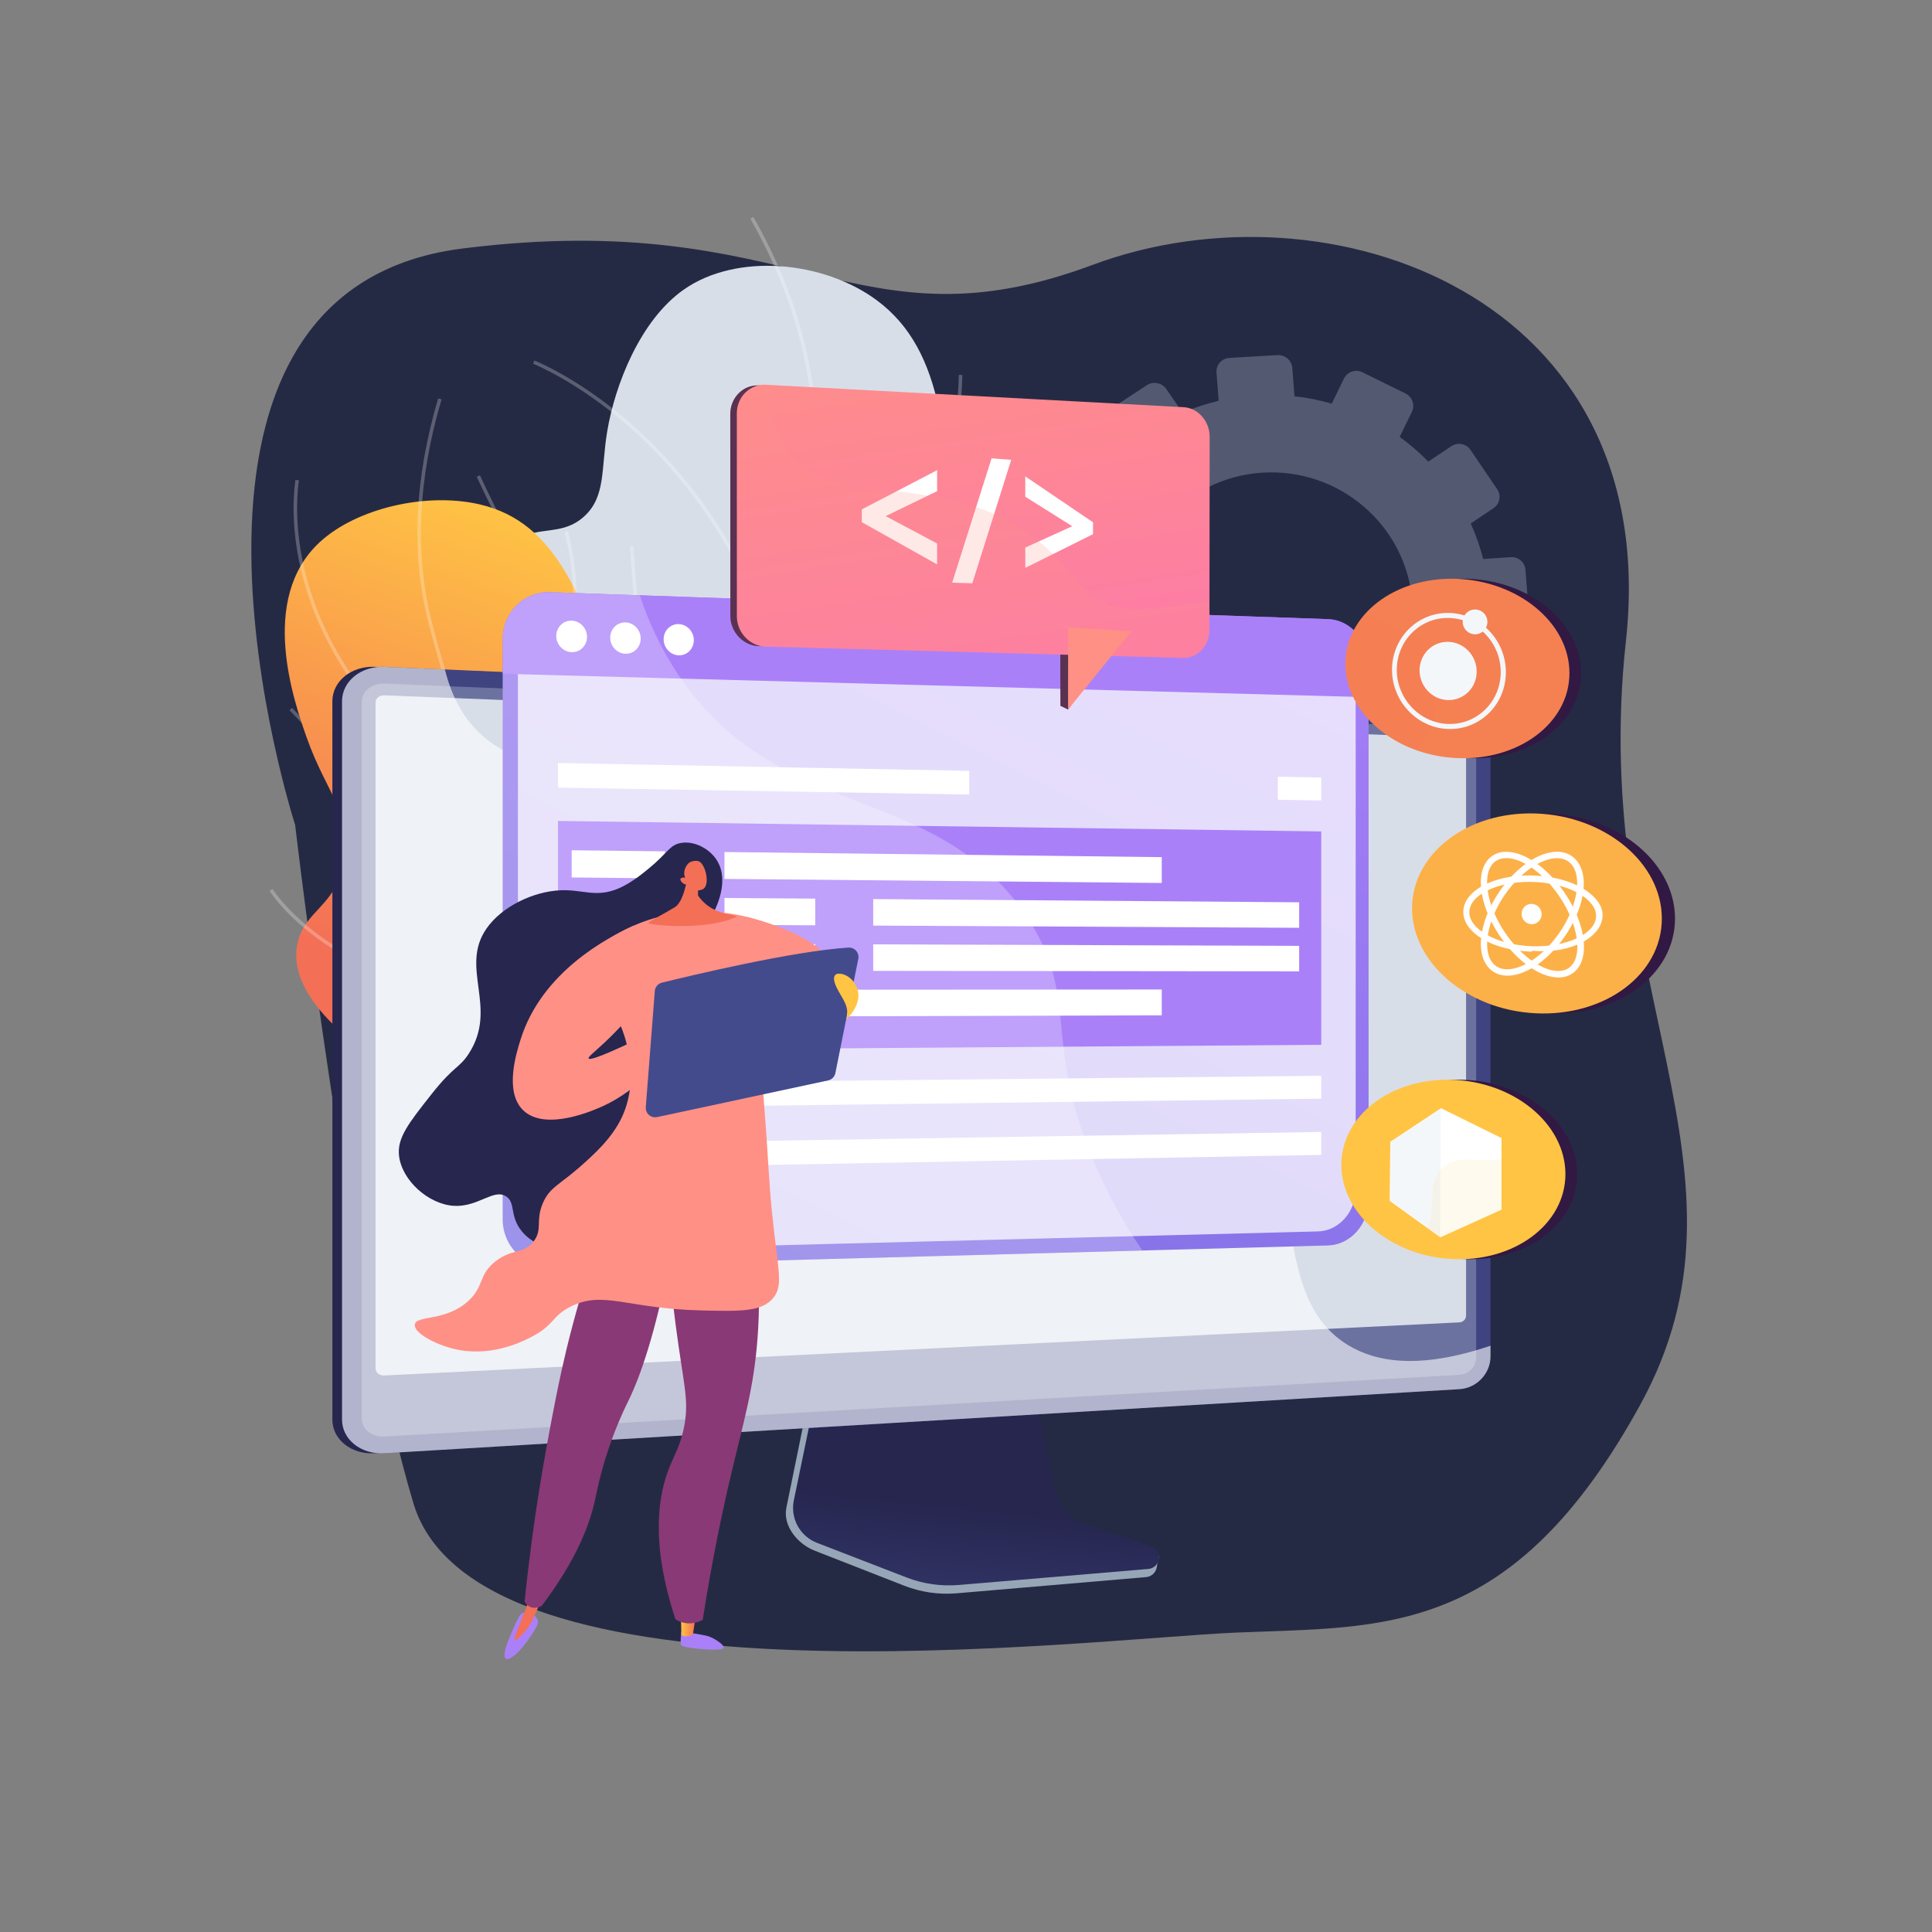 <svg width="400" height="400" viewBox="0 0 400 400" fill="none" xmlns="http://www.w3.org/2000/svg">
<rect x="0" y="0" width="400" height="400" fill="#808080" stroke="none"/>
<path d="M336.628 132.731C344.464 61.356 275.271 36.565 226.218 54.839C176.768 73.26 165.302 42.722 95.769 51.448C25.364 60.282 61.108 170.801 61.108 170.801C61.108 170.801 72.311 266.908 85.582 311.206C98.783 355.267 225.142 339.326 255.881 338.012C286.444 336.704 313 339.227 339.59 290.85C366.133 242.565 328.818 203.864 336.628 132.731Z" fill="#252A44"/>
<g style="mix-blend-mode:multiply" opacity="0.3">
<path d="M312.797 115.35L307.082 115.735C306.437 113.212 305.571 110.752 304.495 108.381L309.231 105.202C309.539 104.995 309.802 104.728 310.005 104.418C310.209 104.108 310.35 103.761 310.419 103.397C310.488 103.032 310.484 102.658 310.407 102.295C310.331 101.932 310.183 101.588 309.973 101.282L304.457 93.154C304.035 92.529 303.384 92.096 302.645 91.948C301.906 91.801 301.138 91.95 300.509 92.365L295.709 95.568C293.884 93.699 291.904 91.99 289.789 90.458L292.319 85.261C292.644 84.58 292.686 83.798 292.436 83.085C292.186 82.373 291.664 81.789 290.984 81.46L282.09 77.084C281.756 76.915 281.392 76.815 281.019 76.787C280.645 76.76 280.27 76.807 279.915 76.925C279.56 77.043 279.231 77.23 278.949 77.476C278.666 77.721 278.434 78.02 278.267 78.355L275.719 83.569C273.197 82.839 270.617 82.328 268.007 82.042L267.563 76.195C267.501 75.433 267.143 74.726 266.565 74.226C265.988 73.725 265.237 73.471 264.474 73.517L254.533 74.103C254.158 74.122 253.79 74.216 253.452 74.378C253.114 74.541 252.811 74.77 252.563 75.051C252.314 75.332 252.124 75.66 252.004 76.016C251.884 76.372 251.837 76.748 251.864 77.122L252.309 82.987C249.751 83.587 247.249 84.41 244.833 85.446L241.48 80.558C241.044 79.923 240.378 79.484 239.623 79.332C238.869 79.181 238.085 79.331 237.438 79.749L229.118 85.213C228.802 85.42 228.53 85.688 228.32 86.001C228.109 86.315 227.964 86.668 227.892 87.038C227.82 87.409 227.824 87.791 227.902 88.16C227.981 88.53 228.133 88.88 228.349 89.189L231.713 94.079C229.805 95.883 228.058 97.852 226.493 99.961L221.112 97.359C219.654 96.654 217.902 97.237 217.199 98.661L212.795 107.572C212.628 107.914 212.532 108.286 212.511 108.666C212.49 109.046 212.545 109.427 212.672 109.785C212.8 110.144 212.997 110.474 213.253 110.755C213.509 111.037 213.819 111.265 214.164 111.425L219.507 113.989C218.773 116.523 218.268 119.117 217.998 121.741L212.081 122.14C211.7 122.161 211.327 122.258 210.984 122.424C210.641 122.591 210.334 122.824 210.082 123.11C209.829 123.395 209.636 123.728 209.513 124.09C209.39 124.451 209.34 124.832 209.366 125.213L210.121 135.143C210.241 136.731 211.653 137.926 213.272 137.811L219.141 137.398C219.792 139.975 220.673 142.489 221.774 144.908L216.947 148.131C216.629 148.339 216.357 148.609 216.145 148.925C215.934 149.24 215.787 149.595 215.715 149.968C215.643 150.341 215.646 150.724 215.725 151.096C215.803 151.468 215.956 151.82 216.172 152.132L221.876 160.346C222.321 160.978 222.996 161.411 223.757 161.552C224.517 161.694 225.303 161.531 225.945 161.101L230.735 157.886C232.617 159.79 234.662 161.526 236.846 163.073L234.343 168.194C234.177 168.534 234.08 168.904 234.059 169.282C234.038 169.66 234.092 170.038 234.219 170.395C234.346 170.752 234.543 171.079 234.798 171.359C235.053 171.639 235.361 171.865 235.705 172.024L244.761 176.29C245.456 176.619 246.253 176.661 246.979 176.408C247.705 176.154 248.303 175.626 248.643 174.936L251.114 169.869C253.699 170.579 256.342 171.061 259.012 171.308L259.437 176.914C259.467 177.29 259.572 177.657 259.744 177.992C259.916 178.328 260.153 178.626 260.441 178.87C260.729 179.113 261.062 179.298 261.421 179.412C261.78 179.527 262.159 179.57 262.535 179.537L272.461 178.755C273.219 178.698 273.924 178.343 274.421 177.768C274.918 177.193 275.166 176.444 275.113 175.686L274.688 170.096C277.267 169.445 279.785 168.569 282.21 167.476L285.38 172.076C285.811 172.698 286.471 173.125 287.216 173.263C287.961 173.401 288.73 173.238 289.355 172.81L297.496 167.259C297.805 167.05 298.069 166.781 298.274 166.469C298.478 166.158 298.619 165.808 298.689 165.442C298.758 165.075 298.754 164.699 298.678 164.334C298.601 163.968 298.453 163.622 298.243 163.314L295.064 158.678C296.945 156.845 298.662 154.85 300.194 152.716L305.274 155.154C305.952 155.48 306.732 155.524 307.442 155.275C308.152 155.027 308.734 154.508 309.062 153.831L313.301 145.031C313.625 144.354 313.667 143.577 313.418 142.87C313.17 142.162 312.651 141.583 311.975 141.257L306.886 138.798C307.584 136.287 308.057 133.72 308.301 131.126L313.963 130.727C314.333 130.701 314.694 130.603 315.026 130.437C315.358 130.271 315.653 130.041 315.896 129.76C316.138 129.48 316.323 129.154 316.438 128.802C316.554 128.449 316.599 128.078 316.57 127.708L315.832 117.975C315.773 117.226 315.421 116.531 314.853 116.04C314.285 115.548 313.546 115.301 312.797 115.35ZM261.336 97.861C277.336 96.845 291.206 108.824 292.404 124.612C293.602 140.401 281.684 154.154 265.698 155.34C249.615 156.537 235.523 144.574 234.312 128.612C233.1 112.651 245.239 98.884 261.336 97.861Z" fill="#BFC8D6"/>
</g>
<path d="M222.088 246.846C212.816 238.147 200.584 224.017 195.048 204.043C187.788 177.844 198.426 164.601 197.227 120.241C196.473 92.193 195.657 72.625 181.516 62.16C170.435 53.959 152.495 52.328 141.608 59.93C132.551 66.251 127.318 79.695 125.72 89.291C124.418 97.112 125.464 102.79 120.956 106.91C116.348 111.115 111.374 108.736 107.066 111.855C98.332 118.179 103.388 139.132 104.205 142.513C113.301 180.175 148.003 205.575 163.274 216.476C175.899 225.478 195.431 237.486 222.088 246.846Z" fill="#D8DEE8"/>
<g style="mix-blend-mode:soft-light" opacity="0.5">
<g style="mix-blend-mode:soft-light" opacity="0.5">
<path d="M232.688 253.784C216.526 247.639 202.614 240.316 191.34 232.005C174.652 219.708 164.258 205.58 160.448 190.014C157.467 177.84 158.573 164.648 159.973 147.945C161.133 134.1 163.207 124.4 165.028 115.843C167.394 104.752 169.263 95.991 167.966 83.325C166.649 70.456 162.403 57.659 155.352 45.288L155.983 44.928C163.088 57.388 167.364 70.28 168.693 83.251C170.002 96.031 168.122 104.841 165.743 115.994C163.921 124.531 161.862 134.207 160.7 148.007C159.252 165.293 158.205 177.783 161.157 189.839C164.931 205.235 175.229 219.224 191.777 231.418C202.998 239.687 216.851 246.982 232.953 253.101L232.688 253.784Z" fill="white"/>
</g>
<g style="mix-blend-mode:soft-light" opacity="0.5">
<path d="M161.207 138.243L161.089 137.849C153.627 112.799 140.227 97.127 130.3 88.39C119.553 78.934 110.471 75.354 110.381 75.319L110.644 74.641C110.736 74.677 119.938 78.307 130.78 87.845C140.726 96.598 154.131 112.258 161.666 137.239C163.467 136.376 171.496 132.279 179.529 124.001C187.896 115.383 197.982 100.34 198.52 77.616L199.247 77.633C198.708 100.607 188.495 115.816 180.028 124.534C170.854 133.975 161.675 138.042 161.583 138.082L161.207 138.243Z" fill="white"/>
</g>
<g style="mix-blend-mode:soft-light" opacity="0.5">
<path d="M159.109 175.615L158.856 175.541C146.672 171.964 132.845 157.942 117.755 133.86C106.542 115.962 98.785 98.882 98.709 98.712L99.371 98.413C99.448 98.582 107.182 115.621 118.375 133.481C128.617 149.835 143.934 170.224 158.806 174.768C160.044 172.99 168.692 160.758 179.615 150.041C191.425 138.454 218.913 134.453 219.19 134.408L219.291 135.128C219.017 135.167 191.762 139.135 180.124 150.555C168.429 162.038 159.353 175.265 159.258 175.396L159.109 175.615Z" fill="white"/>
</g>
<g style="mix-blend-mode:soft-light" opacity="0.5">
<path d="M186.82 228.607L186.101 228.522C185.965 228.506 172.264 226.827 154.371 220.589C137.853 214.829 114.271 203.892 95.733 184.496L59.945 147.05L60.47 146.548L96.266 183.995C114.702 203.285 138.175 214.169 154.618 219.898C170.118 225.301 182.441 227.267 185.476 227.698C181.642 220.758 180.257 213.514 181.358 206.155C182.264 200.098 184.849 193.958 189.039 187.903C196.154 177.619 205.587 171.049 205.681 170.983L206.094 171.582C206 171.646 196.666 178.152 189.625 188.333C185.503 194.293 182.963 200.329 182.078 206.273C180.971 213.687 182.449 220.989 186.469 227.974L186.82 228.607Z" fill="white"/>
</g>
</g>
<path d="M172.292 246.233C152.219 246.404 126.624 243.758 102.095 232.717C95.835 229.899 57.164 212.491 61.697 194.884C63.293 188.681 68.902 187.693 71.185 179.438C73.88 169.657 67.735 164.785 63.463 152.608C60.912 145.342 53.445 124.08 66.17 112.276C73.775 105.223 88.247 101.867 99.27 104.419C115.443 108.164 121.025 123.888 130.015 150.654C137.984 174.383 135.958 180.215 141.996 197.197C146.474 209.811 154.899 227.161 172.292 246.233Z" fill="url(#paint0_linear)"/>
<g style="mix-blend-mode:soft-light" opacity="0.5">
<g style="mix-blend-mode:soft-light" opacity="0.5">
<path d="M222.512 256.991C213.029 257.005 203.578 255.9 194.354 253.7C167.257 247.214 143.741 231.042 124.461 205.631C104.419 179.216 93.973 149.428 88.739 129.09C85.093 114.921 85.759 99.237 90.721 82.48L91.418 82.686C86.495 99.321 85.829 114.874 89.442 128.914C94.661 149.184 105.076 178.879 125.04 205.197C144.216 230.47 167.593 246.553 194.524 253C214.74 257.838 236.131 257.304 258.104 251.411L258.293 252.113C246.159 255.362 234.197 256.99 222.512 256.991Z" fill="white"/>
</g>
<g style="mix-blend-mode:soft-light" opacity="0.5">
<path d="M103.168 169.216L102.893 169.039C59.575 141.132 59.959 108.949 61.108 99.749C61.131 99.568 61.147 99.449 61.148 99.398H61.874C61.868 99.548 61.853 99.696 61.829 99.844C60.695 108.916 60.33 140.619 103.009 168.253C104.047 166.902 108.909 160.339 112.915 150.852C117.05 141.06 121.094 126.054 116.88 110.192L117.582 110.004C121.852 126.077 117.759 141.254 113.576 151.155C109.048 161.873 103.429 168.897 103.373 168.967L103.168 169.216Z" fill="white"/>
</g>
<g style="mix-blend-mode:soft-light" opacity="0.5">
<path d="M107.995 206.6C90.745 206.6 78.691 202.1 71.071 197.759C65.487 194.574 61.639 191.131 59.395 188.803C56.955 186.273 55.852 184.518 55.807 184.444L56.423 184.059C56.467 184.129 60.922 191.144 71.474 197.152C89.048 207.154 109.79 206.76 124.17 204.644C125.188 202.38 135.428 178.621 132.983 146.838L130.386 113.08L131.109 113.024L133.707 146.783C136.282 180.249 124.867 204.885 124.747 205.13L124.664 205.306L124.472 205.334C119.018 206.161 113.511 206.584 107.995 206.6Z" fill="white"/>
</g>
</g>
<path d="M224.836 317.421C223.077 316.832 221.505 315.788 220.279 314.396C219.053 313.004 218.217 311.313 217.855 309.493L212.666 283.81L168.275 285.391L162.812 312.148C162.046 315.894 165.109 319.654 168.634 321.034L187.206 328.301C190.657 329.652 194.372 330.19 198.063 329.875L237.309 326.518C237.868 326.467 238.393 326.225 238.794 325.832C239.195 325.439 239.448 324.919 239.51 324.361C239.644 323.204 240.447 321.905 239.354 321.542L224.836 317.421Z" fill="#97A6B7"/>
<path d="M225.276 315.86C223.527 315.286 221.96 314.26 220.735 312.885C219.51 311.51 218.67 309.835 218.302 308.031L213.118 282.671L169.811 284.229L164.353 310.649C163.983 312.441 164.26 314.306 165.136 315.912C166.011 317.519 167.429 318.762 169.135 319.422L187.688 326.597C191.139 327.932 194.849 328.464 198.536 328.152L237.745 324.837C238.301 324.789 238.824 324.552 239.224 324.163C239.625 323.775 239.879 323.261 239.944 322.707C240.008 322.152 239.88 321.593 239.579 321.123C239.279 320.653 238.825 320.301 238.295 320.127L225.276 315.86Z" fill="url(#paint1_linear)"/>
<path d="M77.568 300.881C72.754 301.168 68.816 298.045 68.816 293.918V145.17C68.816 141.043 72.754 137.856 77.568 138.064L300.19 147.709C303.724 147.862 306.586 150.842 306.586 154.351V280.863C306.586 284.372 303.724 287.398 300.19 287.61L77.568 300.881Z" fill="url(#paint2_linear)"/>
<path d="M79.569 300.881C74.755 301.168 70.816 298.045 70.816 293.918V145.17C70.816 141.043 74.755 137.856 79.569 138.064L302.192 147.709C305.726 147.862 308.588 150.842 308.588 154.351V280.863C308.588 284.372 305.726 287.398 302.192 287.61L79.569 300.881Z" fill="url(#paint3_linear)"/>
<g style="mix-blend-mode:multiply" opacity="0.3">
<path d="M302.192 150.687L79.569 141.529C76.995 141.421 74.902 143.124 74.902 145.327V293.693C74.902 295.897 76.995 297.562 79.569 297.415L302.192 284.636C304.086 284.528 305.618 282.911 305.618 281.03V154.237C305.608 153.32 305.248 152.441 304.611 151.781C303.974 151.121 303.108 150.729 302.192 150.687Z" fill="#D8DEE8"/>
</g>
<path d="M79.568 284.78C78.566 284.829 77.75 284.171 77.75 283.314V145.437C77.75 144.575 78.566 143.915 79.568 143.955L302.191 152.776C302.549 152.792 302.888 152.945 303.137 153.203C303.386 153.461 303.527 153.804 303.53 154.163V272.375C303.526 272.735 303.385 273.08 303.137 273.34C302.888 273.6 302.55 273.756 302.191 273.777L79.568 284.78Z" fill="#D8DEE8"/>
<g style="mix-blend-mode:soft-light" opacity="0.6">
<path d="M278.952 278.402C260.223 266.816 273.305 233.874 252.272 217.326C231.066 200.639 201.227 221.1 186.373 203.824C175.313 190.957 188.254 175.422 177.694 163.322C161.133 144.346 118.737 170.444 99.259 151.749C96.494 149.094 93.703 145.064 92.114 138.607L79.571 138.068C74.757 137.86 70.818 141.047 70.818 145.174V293.918C70.818 298.045 74.757 301.168 79.571 300.881L302.193 287.61C305.727 287.394 308.589 284.375 308.589 280.863V278.614C293.807 283.629 284.77 282.001 278.952 278.402Z" fill="white"/>
</g>
<path d="M274.953 128.187L113.903 122.608C108.49 122.42 104.084 126.76 104.084 132.301V252.451C104.084 257.991 108.49 262.364 113.903 262.218L274.953 257.862C279.601 257.737 283.353 253.498 283.353 248.394V137.72C283.353 132.615 279.601 128.347 274.953 128.187Z" fill="url(#paint4_linear)"/>
<g style="mix-blend-mode:soft-light" opacity="0.74">
<path d="M107.229 249.919V134.86C107.229 129.733 111.301 125.711 116.306 125.877L272.876 131.08C277.189 131.224 280.679 135.177 280.679 139.915V246.178C280.679 250.913 277.193 254.842 272.876 254.953L116.306 258.966C111.302 259.094 107.229 255.043 107.229 249.919Z" fill="white"/>
</g>
<path d="M274.953 128.187L113.904 122.608C108.492 122.42 104.084 126.76 104.084 132.301V139.499L283.355 144.35V137.721C283.355 132.615 279.602 128.347 274.953 128.187Z" fill="url(#paint5_linear)"/>
<path d="M121.541 131.86C121.541 133.659 120.117 135.077 118.358 135.025C116.6 134.974 115.166 133.47 115.166 131.665C115.166 129.86 116.597 128.442 118.358 128.499C120.12 128.556 121.541 130.065 121.541 131.86Z" fill="white"/>
<path d="M132.648 132.205C132.648 133.996 131.237 135.406 129.496 135.355C127.755 135.305 126.336 133.807 126.336 132.013C126.336 130.219 127.752 128.808 129.496 128.863C131.241 128.918 132.648 130.414 132.648 132.205Z" fill="white"/>
<path d="M143.647 132.541C143.647 134.324 142.251 135.727 140.527 135.678C138.803 135.628 137.4 134.137 137.4 132.35C137.4 130.564 138.802 129.159 140.527 129.215C142.252 129.271 143.647 130.76 143.647 132.541Z" fill="white"/>
<path d="M273.548 216.315L115.529 217.464V169.97L273.548 172.139V216.315Z" fill="url(#paint6_linear)"/>
<path d="M273.548 227.47L115.529 229.458V224.357L273.548 222.726V227.47Z" fill="white"/>
<path d="M273.548 239.106L115.529 241.969V236.868L273.548 234.362V239.106Z" fill="white"/>
<path d="M200.676 159.597L115.529 157.976V163.077L200.676 164.505V159.597Z" fill="white"/>
<path d="M264.566 160.813V165.576L273.548 165.727V160.983L264.566 160.813Z" fill="white"/>
<g style="mix-blend-mode:soft-light" opacity="0.5">
<g style="mix-blend-mode:soft-light" opacity="0.5">
<path d="M212.432 189.568C193.627 161.681 161.053 170.533 140.433 139.694C136.713 134.131 134.189 128.47 132.455 123.251L113.901 122.604C108.488 122.416 104.082 126.756 104.082 132.297V252.451C104.082 257.992 108.488 262.365 113.901 262.218L236.51 258.903C232.631 253.227 229.317 247.185 226.618 240.863C215.654 215.19 223.775 206.386 212.432 189.568Z" fill="white"/>
</g>
</g>
<g style="mix-blend-mode:soft-light">
<g style="mix-blend-mode:soft-light">
<path d="M137.67 181.853L118.355 181.674V176.033L137.67 176.26V181.853Z" fill="white"/>
</g>
<g style="mix-blend-mode:soft-light">
<path d="M240.529 182.81L149.992 181.969V176.403L240.529 177.463V182.81Z" fill="white"/>
</g>
<g style="mix-blend-mode:soft-light">
<path d="M168.792 191.572L149.992 191.474V185.909L168.792 186.052V191.572Z" fill="white"/>
</g>
<g style="mix-blend-mode:soft-light">
<path d="M268.975 192.092L180.785 191.633V186.143L268.975 186.813V192.092Z" fill="white"/>
</g>
<g style="mix-blend-mode:soft-light">
<path d="M168.792 200.999L149.992 200.979V195.415L168.792 195.48V200.999Z" fill="white"/>
</g>
<g style="mix-blend-mode:soft-light">
<path d="M268.975 201.108L180.785 201.012V195.522L268.975 195.83V201.108Z" fill="white"/>
</g>
<g style="mix-blend-mode:soft-light">
<path d="M137.67 210.522L118.355 210.58V204.94L137.67 204.927V210.522Z" fill="white"/>
</g>
<g style="mix-blend-mode:soft-light">
<path d="M240.529 210.211L149.992 210.485V204.92L240.529 204.865V210.211Z" fill="white"/>
</g>
</g>
<path d="M248.695 90.566L248.654 124.852L248.647 130.357C248.647 133.585 246.448 132.799 243.464 132.741L232.482 132.872L231.049 132.891L221.144 133.009L219.514 133.031L157.555 133.773H157.15C153.882 133.697 151.207 130.861 151.207 127.477L151.199 85.704C151.199 82.377 153.776 79.723 156.96 79.793H157.146L159.508 79.923L243.281 84.437C246.265 84.577 248.698 87.332 248.695 90.566Z" fill="url(#paint7_linear)"/>
<path d="M232.544 130.774L231.05 132.888L229.001 135.779L221.134 146.892L219.548 146.137L219.522 135.524L219.514 133.029L219.508 129.911L221.148 130.018L232.544 130.774Z" fill="url(#paint8_linear)"/>
<path d="M250.451 90.449L250.408 124.81L250.401 130.439C250.401 133.682 247.948 136.279 244.954 136.21L230.105 135.808L229.002 135.779L221.146 135.569L219.528 135.524L158.527 133.876C158.201 133.87 157.876 133.834 157.556 133.768C154.735 133.229 152.56 130.611 152.56 127.553L152.553 85.586C152.553 82.735 154.432 80.411 156.961 79.804C157.471 79.681 157.995 79.631 158.518 79.655L159.512 79.71L245.016 84.301C248.01 84.436 250.459 87.202 250.451 90.449Z" fill="url(#paint9_linear)"/>
<path d="M234.234 130.705L232.481 132.87L230.103 135.808L221.131 146.893L221.141 135.571V133.009V130.021V129.845L234.234 130.705Z" fill="url(#paint10_linear)"/>
<path d="M194.018 116.852L178.432 108.11V105.458L194.018 97.348V101.694L183.363 106.856L194.018 112.524V116.852Z" fill="white"/>
<path d="M209.362 95.202L201.307 120.769L197.133 120.629L205.295 94.896L209.362 95.202Z" fill="white"/>
<path d="M212.271 113.368L222.003 108.948L212.271 102.843V98.628L226.298 108.137V110.595L212.271 117.572V113.368Z" fill="white"/>
<path style="mix-blend-mode:multiply" opacity="0.2" d="M250.407 124.81L250.399 130.439C250.399 133.682 247.946 136.279 244.952 136.21L230.104 135.808L221.133 146.892L219.547 146.137L219.522 135.524L158.52 133.876C158.194 133.87 157.869 133.834 157.55 133.768H157.144C153.876 133.693 151.201 130.857 151.201 127.473L151.199 85.714C151.199 82.388 153.776 79.77 156.96 79.809C157.469 79.687 157.993 79.637 158.517 79.66L159.511 79.715C159.511 79.789 159.511 79.862 159.511 79.939C159.485 88.133 162.552 99.777 179.831 101.144C206.823 103.283 213.782 109.29 223.928 121.198C230.555 128.976 240.73 125.295 248.658 124.853C249.252 124.816 249.839 124.8 250.407 124.81Z" fill="url(#paint11_linear)"/>
<path d="M303.042 223.559C314.604 223.915 324.315 230.974 326.207 239.909L326.213 239.945C326.316 240.433 326.395 240.928 326.449 241.428C326.449 241.461 326.457 241.493 326.46 241.527C326.485 241.761 326.503 241.995 326.516 242.23L326.523 242.358C326.533 242.6 326.542 242.84 326.542 243.083C326.542 253.467 315.944 261.337 303.038 260.668C302.694 260.651 302.353 260.626 302.014 260.597L301.915 260.589C301.593 260.56 301.274 260.524 300.956 260.481L300.808 260.464C300.501 260.423 300.195 260.379 299.892 260.33L299.721 260.303C299.423 260.253 299.127 260.198 298.833 260.14L298.655 260.104C298.363 260.044 298.072 259.981 297.784 259.912L297.617 259.871C297.331 259.801 297.047 259.727 296.765 259.65L296.614 259.607C296.36 259.534 296.109 259.459 295.86 259.38L295.67 259.321C295.415 259.239 295.165 259.154 294.915 259.065L294.752 259.009C286.176 255.916 280.146 248.953 280.146 241.168C280.153 231.057 290.327 223.169 303.042 223.559Z" fill="url(#paint12_linear)"/>
<path d="M277.705 241.171C277.705 251.285 287.88 260.011 300.595 260.668C313.496 261.337 324.099 253.467 324.099 243.083C324.099 232.698 313.5 223.956 300.595 223.559C287.88 223.169 277.705 231.057 277.705 241.171Z" fill="url(#paint13_linear)"/>
<path d="M310.879 235.628V250.446L298.175 256.193L298.108 256.091L287.756 248.636L287.846 236.421L298.293 229.498L298.276 229.404L310.879 235.628Z" fill="white"/>
<path d="M298.299 229.492L298.198 256.102L287.766 248.636L287.851 236.42L298.299 229.492Z" fill="#F4F7FA"/>
<g style="mix-blend-mode:multiply" opacity="0.3">
<path style="mix-blend-mode:multiply" opacity="0.3" d="M294.986 255.667C297.771 250.333 294.955 245.101 298.723 241.723C302.565 238.279 307.584 241.831 313.017 239.105C315.127 238.045 317.478 235.949 319.23 231.506C322.282 234.773 324.098 238.794 324.098 243.083C324.098 253.467 313.5 261.337 300.594 260.669C297.766 260.527 294.974 259.969 292.309 259.014C293.405 258.078 294.314 256.942 294.986 255.667Z" fill="url(#paint14_linear)"/>
</g>
<path d="M303.877 119.834C315.44 120.189 325.15 127.248 327.043 136.183L327.049 136.219C327.152 136.707 327.231 137.202 327.285 137.703C327.285 137.735 327.293 137.768 327.296 137.801C327.32 138.035 327.339 138.269 327.352 138.505L327.359 138.633C327.369 138.873 327.377 139.115 327.377 139.358C327.377 149.741 316.779 157.611 303.873 156.944C303.53 156.925 303.189 156.9 302.85 156.871L302.75 156.863C302.429 156.834 302.11 156.798 301.792 156.755L301.644 156.737C301.337 156.697 301.031 156.653 300.728 156.604L300.557 156.576C300.259 156.526 299.963 156.472 299.669 156.414L299.491 156.377C299.199 156.317 298.908 156.253 298.62 156.184L298.453 156.144C298.167 156.073 297.883 156.001 297.601 155.928L297.449 155.885C297.196 155.813 296.944 155.737 296.695 155.658L296.504 155.599C296.25 155.518 296 155.432 295.749 155.344C295.696 155.324 295.641 155.308 295.587 155.289C287.012 152.195 280.982 145.232 280.982 137.447C280.989 127.332 291.162 119.444 303.877 119.834Z" fill="url(#paint15_linear)"/>
<path d="M278.541 137.445C278.541 147.559 288.715 156.285 301.43 156.944C314.332 157.611 324.934 149.741 324.934 139.358C324.934 128.974 314.336 120.23 301.43 119.834C288.715 119.444 278.541 127.332 278.541 137.445Z" fill="url(#paint16_linear)"/>
<g style="mix-blend-mode:multiply" opacity="0.3">
<path style="mix-blend-mode:multiply" opacity="0.3" d="M295.818 151.942C298.603 146.607 295.788 141.376 299.554 137.997C303.397 134.553 308.416 138.105 313.849 135.379C315.959 134.32 318.31 132.223 320.063 127.781C323.113 131.048 324.93 135.067 324.93 139.357C324.93 149.741 314.332 157.611 301.426 156.943C298.598 156.801 295.806 156.244 293.141 155.288C294.237 154.353 295.145 153.217 295.818 151.942Z" fill="url(#paint17_linear)"/>
</g>
<path d="M299.76 150.926C293.333 150.664 288.203 145.169 288.203 138.67C288.203 132.17 293.333 126.891 299.76 126.899C306.326 126.907 311.774 132.41 311.774 139.166C311.774 145.921 306.326 151.195 299.76 150.926ZM299.76 127.94C293.884 127.922 289.187 132.745 289.187 138.69C289.187 144.635 293.884 149.656 299.76 149.886C305.751 150.12 310.714 145.303 310.714 139.143C310.714 132.983 305.751 127.957 299.76 127.94Z" fill="#F4F7FA"/>
<path d="M305.73 139.038C305.73 142.4 303.043 145.043 299.761 144.941C296.513 144.841 293.906 142.087 293.906 138.789C293.906 135.491 296.513 132.849 299.761 132.884C303.043 132.921 305.73 135.676 305.73 139.038Z" fill="#F4F7FA"/>
<path d="M307.95 128.755C307.953 129.093 307.888 129.428 307.76 129.741C307.631 130.053 307.442 130.337 307.204 130.577C306.965 130.816 306.681 131.005 306.369 131.134C306.056 131.263 305.721 131.329 305.383 131.327C304.703 131.316 304.055 131.038 303.579 130.552C303.102 130.067 302.836 129.413 302.838 128.733C302.839 128.398 302.907 128.065 303.037 127.756C303.166 127.446 303.356 127.165 303.594 126.929C303.833 126.692 304.115 126.505 304.426 126.378C304.737 126.251 305.069 126.186 305.405 126.188C305.741 126.189 306.073 126.257 306.382 126.386C306.692 126.516 306.973 126.706 307.209 126.944C307.446 127.182 307.633 127.465 307.76 127.776C307.887 128.086 307.952 128.419 307.95 128.755Z" fill="#F4F7FA"/>
<path d="M320.597 168.422C333.484 168.817 344.308 176.686 346.417 186.643C346.417 186.656 346.422 186.669 346.425 186.681C346.54 187.227 346.627 187.778 346.689 188.334C346.689 188.371 346.696 188.409 346.7 188.442C346.728 188.702 346.748 188.964 346.762 189.226C346.762 189.273 346.767 189.321 346.769 189.369C346.782 189.637 346.791 189.908 346.791 190.177C346.791 201.751 334.977 210.522 320.597 209.778C320.215 209.757 319.835 209.73 319.456 209.697L319.348 209.689C318.99 209.656 318.635 209.617 318.281 209.574L318.116 209.554C317.773 209.51 317.434 209.46 317.095 209.406L316.904 209.375C316.572 209.319 316.242 209.259 315.914 209.194L315.716 209.153C315.393 209.086 315.069 209.016 314.746 208.937L314.559 208.891C314.24 208.813 313.923 208.731 313.609 208.644L313.441 208.596C313.158 208.516 312.877 208.432 312.599 208.344L312.383 208.278C312.101 208.187 311.822 208.091 311.544 207.993C311.483 207.972 311.422 207.953 311.362 207.931C301.803 204.481 295.082 196.718 295.082 188.044C295.085 176.777 306.424 167.987 320.597 168.422Z" fill="url(#paint18_linear)"/>
<path d="M292.355 188.051C292.355 199.325 303.696 209.05 317.868 209.784C332.248 210.528 344.061 201.757 344.061 190.183C344.061 178.609 332.248 168.864 317.868 168.422C303.696 167.987 292.355 176.777 292.355 188.051Z" fill="url(#paint19_linear)"/>
<g style="mix-blend-mode:multiply" opacity="0.3">
<path style="mix-blend-mode:multiply" opacity="0.3" d="M311.615 204.205C314.718 198.26 311.58 192.425 315.779 188.662C320.062 184.824 325.656 188.785 331.712 185.745C334.063 184.559 336.684 182.226 338.637 177.276C342.037 180.916 344.063 185.397 344.063 190.179C344.063 201.753 332.25 210.524 317.87 209.78C314.718 209.621 311.606 209 308.635 207.935C309.855 206.892 310.867 205.626 311.615 204.205Z" fill="url(#paint20_linear)"/>
</g>
<path d="M319.177 189.279C319.18 189.552 319.129 189.823 319.026 190.077C318.923 190.33 318.771 190.56 318.577 190.753C318.384 190.947 318.154 191.099 317.901 191.202C317.647 191.305 317.376 191.357 317.103 191.353C316.546 191.335 316.019 191.1 315.632 190.7C315.245 190.299 315.03 189.763 315.031 189.207C315.028 188.934 315.079 188.664 315.181 188.412C315.284 188.159 315.435 187.93 315.627 187.737C315.82 187.544 316.048 187.391 316.3 187.287C316.552 187.184 316.822 187.131 317.094 187.133C317.652 187.148 318.183 187.381 318.572 187.782C318.961 188.183 319.178 188.72 319.177 189.279Z" fill="white"/>
<path d="M311.89 201.998C310.734 201.958 309.722 201.612 308.881 200.97C305.274 198.221 306.003 190.992 310.55 184.424C313.939 179.53 318.572 176.347 322.364 176.347C323.55 176.347 324.6 176.661 325.477 177.284C329.286 179.988 328.533 187.439 323.773 194.154C320.293 199.063 315.624 202.129 311.89 201.998ZM322.371 177.675C319.042 177.675 314.716 180.702 311.599 185.192C307.585 190.978 306.685 197.692 309.62 199.922C310.243 200.395 311.008 200.65 311.892 200.677C315.168 200.785 319.511 197.856 322.695 193.355C326.866 187.46 327.799 180.564 324.718 178.369C324.067 177.912 323.277 177.682 322.371 177.675Z" fill="white"/>
<path d="M322.431 202.372C318.626 202.239 313.967 198.873 310.559 193.842C306 187.109 305.268 179.876 308.863 177.267C309.701 176.66 310.708 176.352 311.859 176.352C315.582 176.352 320.248 179.561 323.747 184.575C328.546 191.451 329.354 198.953 325.548 201.539C324.672 202.131 323.623 202.41 322.431 202.372ZM311.865 177.662C310.982 177.662 310.22 177.887 309.6 178.335C306.675 180.452 307.582 187.176 311.607 193.106C314.74 197.722 319.089 200.922 322.43 201.034C323.343 201.064 324.134 200.856 324.78 200.416C327.856 198.318 326.878 191.37 322.672 185.331C319.469 180.73 315.126 177.663 311.861 177.657L311.865 177.662Z" fill="white"/>
<path d="M317.384 196.846L316.996 197.03C313.233 196.87 309.731 196.038 307.121 194.515C304.401 192.929 302.93 190.913 302.961 188.743C303.023 184.47 309.044 181.189 316.815 181.241L317.202 181.259C322.55 181.367 327.486 183.084 330.032 185.732C331.203 186.948 331.814 188.125 331.799 189.505C331.752 193.962 325.35 197.55 317.384 196.846ZM316.816 182.587C309.864 182.527 304.264 185.329 304.213 188.832C304.189 190.498 305.43 192.146 307.722 193.476C310.158 194.893 313.453 195.756 317.011 195.902L317.381 195.915C324.49 196.104 330.411 193.301 330.452 189.667C330.463 188.637 330 187.626 329.074 186.662C326.769 184.262 322.197 182.707 317.185 182.593L316.816 182.587Z" fill="white"/>
<path d="M141.066 337.779C141.066 337.779 140.808 339.835 140.982 340.524C141.156 341.213 147.133 341.71 149.161 341.471C151.189 341.231 147.953 339.159 146.66 338.775C145.366 338.391 141.066 337.779 141.066 337.779Z" fill="url(#paint21_linear)"/>
<path d="M144.076 334.349L143.446 338.474C143.446 338.474 141.84 339.197 141.067 338.483L140.982 334.17L144.076 334.349Z" fill="url(#paint22_linear)"/>
<path d="M110.378 334.165C110.378 334.165 111.647 335.106 111.309 336.234C110.97 337.362 108.012 341.877 105.902 343.159C103.792 344.441 104.455 341.77 105.068 340.107C105.682 338.443 107.251 334.78 107.863 334.165C108.475 333.55 110.378 334.165 110.378 334.165Z" fill="url(#paint23_linear)"/>
<path d="M112.658 329.633C112.046 331.343 111.456 332.748 110.995 333.784C109.975 336.077 109.416 336.937 108.785 337.683C108.234 338.33 106.93 339.719 106.58 339.488C106.229 339.257 107.177 337.569 109.016 332.633C109.284 331.917 110.127 329.633 110.127 329.633H112.658Z" fill="url(#paint24_linear)"/>
<path d="M156.595 258.221C157.239 264.553 157.315 270.93 156.823 277.275C156.006 287.818 153.898 294.488 151.255 305.729C149.638 312.599 147.462 322.709 145.492 335.354C144.424 335.971 143.181 336.214 141.959 336.046C141.202 335.933 140.478 335.658 139.836 335.241C134.667 319.446 136.194 309.658 138.689 303.56C139.752 300.961 141.04 298.91 141.729 294.914C142.641 289.631 141.514 286.673 139.906 274.429C138.761 265.701 138.958 264.353 139.722 263.044C142.769 257.812 152.091 257.915 156.595 258.221Z" fill="url(#paint25_linear)"/>
<path d="M138.802 260.061C135.635 276.414 132.528 285.003 130.176 289.86C128.482 293.289 127.03 296.832 125.832 300.465C124.215 305.369 123.538 308.982 123.192 310.566C122.101 315.578 119.402 322.897 112.143 332.496C112.052 332.55 110.815 333.251 109.631 332.625C109.192 332.387 108.837 332.018 108.615 331.571C109.564 322.394 110.653 314.681 111.6 308.729C111.798 307.48 112.671 302.018 114.042 294.803C114.581 291.978 115.365 287.842 116.306 283.59C117.478 278.298 119.275 271.098 122.045 262.47L138.802 260.061Z" fill="url(#paint26_linear)"/>
<path d="M141.501 195.381C143.296 193.721 146.732 191.807 148.455 187.358C148.973 186.02 150.812 181.275 148.1 177.646C146.491 175.49 143.503 174.029 140.869 174.548C138.619 174.99 138.266 176.557 134.442 179.713C132.953 180.941 130.56 182.914 127.896 184.012C123.333 185.893 120.592 184.12 116.011 184.325C110.383 184.574 103.845 187.714 100.701 192.281C95.104 200.388 103.203 208.611 97.079 218.113C95.073 221.225 94.084 220.527 89.331 226.55C84.579 232.572 82.193 235.596 82.617 239.291C83.204 244.418 88.728 249.317 93.93 249.651C99.01 249.974 102.24 245.978 104.827 247.727C106.668 248.971 105.616 251.393 107.571 254.304C110.091 258.054 115.047 258.801 115.847 258.922C123.273 260.042 133.287 251.334 137.541 241.016C145.21 222.401 131.738 204.405 141.501 195.381Z" fill="url(#paint27_linear)"/>
<path d="M171.974 200.546C172.025 195.352 160.222 191.202 154.831 189.865C146.435 187.784 139.711 189.091 138.078 189.434C127.605 191.653 121.084 197.936 118.629 200.578C120.639 201.887 126.185 205.88 128.933 213.457C129.788 215.815 132.313 223.873 128.702 231.421C126.621 235.77 122.94 239.036 120.145 241.516C115.952 245.236 113.783 245.808 112.374 249.14C110.843 252.769 112.386 254.539 110.485 257.023C108.443 259.692 106.051 258.451 102.59 261.149C99.046 263.913 100.307 266.188 97.08 269.241C92.392 273.679 86.179 272.237 85.889 274.235C85.64 275.953 90.057 278.282 93.809 279.228C101.241 281.1 107.718 277.958 109.65 276.99C114.985 274.308 114.064 272.569 118.133 270.529C124.946 267.107 129.601 270.915 145.117 271.308C153.52 271.523 157.769 271.568 160.097 268.72C162.222 266.124 161.105 263.275 159.83 251.001C159.223 245.158 159.003 239.281 158.555 233.426C157.29 216.859 157.252 215.401 158.375 213.111C162.398 204.909 171.929 205.206 171.974 200.546Z" fill="url(#paint28_linear)"/>
<g style="mix-blend-mode:multiply" opacity="0.3">
<path style="mix-blend-mode:multiply" opacity="0.3" d="M97.077 269.243C100.304 266.19 99.043 263.915 102.587 261.152C106.048 258.456 108.44 259.694 110.482 257.025C112.383 254.546 110.84 252.771 112.371 249.142C113.773 245.81 115.949 245.238 120.142 241.518C122.937 239.038 126.618 235.773 128.699 231.423C132.31 223.876 129.785 215.817 128.93 213.459C126.183 205.883 120.636 201.889 118.626 200.58C118.82 200.372 119.048 200.134 119.292 199.884C132.535 201.704 140.257 209.356 141.212 211.623C143.419 216.86 139.925 218.784 139.834 233.891C139.791 241.115 140.571 243.962 138.228 246.976C135.549 250.426 132.461 249.356 128.586 253.863C125.609 257.325 126.085 259.52 123.303 260.979C120.313 262.548 118.409 260.719 115.038 261.438C109.405 262.639 108.202 269.134 104.478 272.687C101.662 275.374 96.456 277.253 86.189 275.237C85.952 274.891 85.838 274.553 85.883 274.237C86.176 272.237 92.389 273.681 97.077 269.243Z" fill="url(#paint29_linear)"/>
</g>
<path d="M137.195 215.697C138.596 218.687 132.127 225.65 124.942 228.959C123.478 229.632 112.957 234.469 108.268 229.821C104.395 225.977 106.895 218.029 107.788 215.192C112.171 201.259 125.632 194.168 131.274 191.616C135.485 202.143 133.005 206.835 132.029 208.299C131.009 209.83 128.164 213.043 125.142 215.875C123.016 217.866 121.692 218.836 121.871 219.146C122.092 219.533 124.583 218.802 134.262 214.092C135.383 214.268 136.711 214.676 137.195 215.697Z" fill="url(#paint30_linear)"/>
<path d="M177.691 198.522L172.947 222.17C172.872 222.54 172.69 222.88 172.425 223.148C172.159 223.416 171.821 223.601 171.452 223.68L136.045 231.279C135.749 231.342 135.443 231.336 135.151 231.26C134.858 231.184 134.588 231.041 134.36 230.842C134.133 230.643 133.955 230.394 133.841 230.114C133.727 229.834 133.68 229.531 133.703 229.23L135.572 205.18C135.604 204.774 135.762 204.389 136.025 204.079C136.288 203.769 136.641 203.549 137.036 203.45C142.652 202.064 164.271 196.873 175.673 196.197C175.97 196.179 176.267 196.23 176.541 196.345C176.816 196.461 177.06 196.637 177.255 196.862C177.45 197.087 177.591 197.353 177.667 197.641C177.742 197.929 177.751 198.23 177.691 198.522Z" fill="url(#paint31_linear)"/>
<path d="M142.373 181.251C142.373 181.251 141.704 186.59 139.734 187.813C137.765 189.037 134.577 190.634 134.226 191.067C133.874 191.501 146.434 192.851 152.663 189.71C150.614 189.279 150.053 189.126 150.053 189.126C149.497 188.968 148.459 188.675 147.417 188.082C146.264 187.415 145.274 186.5 144.52 185.402L144.543 182.445L142.373 181.251Z" fill="url(#paint32_linear)"/>
<path d="M142.074 183.141C142.074 183.141 143.358 184.905 145.373 184.17C147.178 183.512 146.101 178.852 144.67 178.32C144.192 178.143 143.316 178.221 142.729 178.587C142.318 178.844 141.22 180.211 141.849 181.743C141.392 181.611 140.986 181.732 140.891 181.959C140.763 182.246 141.149 182.635 141.236 182.723C141.465 182.947 141.758 183.093 142.074 183.141Z" fill="url(#paint33_linear)"/>
<path style="mix-blend-mode:multiply" opacity="0.3" d="M145.803 218.968C149.606 217.897 152.759 220.56 155.789 218.452C158.893 216.296 156.867 212.607 160.094 208.982C163.544 205.101 167.919 207.005 171.113 203.473C172.299 202.162 173.364 200.023 173.377 196.382C174.177 196.304 174.942 196.243 175.667 196.2C175.964 196.182 176.261 196.232 176.535 196.348C176.809 196.463 177.053 196.639 177.248 196.864C177.443 197.088 177.584 197.354 177.66 197.642C177.736 197.929 177.744 198.23 177.685 198.522L172.941 222.171C172.866 222.54 172.684 222.88 172.419 223.148C172.153 223.416 171.815 223.601 171.446 223.68L137.418 230.982C139.82 222.559 143.026 219.751 145.803 218.968Z" fill="url(#paint34_linear)"/>
<path d="M175.202 211.105C175.202 211.105 177.466 209.018 177.706 206.593C177.947 204.168 176.247 202.228 174.596 201.733C172.944 201.238 172.063 201.968 173.171 204.356C174.28 206.744 176.038 208.29 175.202 211.105Z" fill="url(#paint35_linear)"/>
<defs>
<linearGradient id="paint0_linear" x1="140.943" y1="117.724" x2="106.003" y2="211.509" gradientUnits="userSpaceOnUse">
<stop stop-color="#FFC444"/>
<stop offset="1" stop-color="#F36F56"/>
</linearGradient>
<linearGradient id="paint1_linear" x1="197.069" y1="365.571" x2="202.604" y2="312.065" gradientUnits="userSpaceOnUse">
<stop stop-color="#444B8C"/>
<stop offset="1" stop-color="#26264F"/>
</linearGradient>
<linearGradient id="paint2_linear" x1="158.655" y1="216.277" x2="100.228" y2="223.043" gradientUnits="userSpaceOnUse">
<stop stop-color="#444B8C"/>
<stop offset="0.39" stop-color="#383C74"/>
<stop offset="1" stop-color="#26264F"/>
</linearGradient>
<linearGradient id="paint3_linear" x1="569253" y1="164742" x2="376085" y2="593894" gradientUnits="userSpaceOnUse">
<stop stop-color="#444B8C"/>
<stop offset="1" stop-color="#26264F"/>
</linearGradient>
<linearGradient id="paint4_linear" x1="245.263" y1="87.272" x2="96.006" y2="385.785" gradientUnits="userSpaceOnUse">
<stop stop-color="#AA80F9"/>
<stop offset="1" stop-color="#6165D7"/>
</linearGradient>
<linearGradient id="paint5_linear" x1="296384" y1="15422" x2="297179" y2="41627.3" gradientUnits="userSpaceOnUse">
<stop stop-color="#AA80F9"/>
<stop offset="1" stop-color="#6165D7"/>
</linearGradient>
<linearGradient id="paint6_linear" x1="169438" y1="85504.5" x2="401035" y2="85504.5" gradientUnits="userSpaceOnUse">
<stop stop-color="#AA80F9"/>
<stop offset="1" stop-color="#6165D7"/>
</linearGradient>
<linearGradient id="paint7_linear" x1="151.199" y1="106.785" x2="248.695" y2="106.785" gradientUnits="userSpaceOnUse">
<stop stop-color="#311944"/>
<stop offset="1" stop-color="#893976"/>
</linearGradient>
<linearGradient id="paint8_linear" x1="26760.3" y1="21928.1" x2="28336.5" y2="21928.1" gradientUnits="userSpaceOnUse">
<stop stop-color="#311944"/>
<stop offset="1" stop-color="#893976"/>
</linearGradient>
<linearGradient id="paint9_linear" x1="193.705" y1="57.954" x2="214.041" y2="191.014" gradientUnits="userSpaceOnUse">
<stop stop-color="#FF9085"/>
<stop offset="1" stop-color="#FB6FBB"/>
</linearGradient>
<linearGradient id="paint10_linear" x1="26364.3" y1="9075.09" x2="30364.8" y2="29194.5" gradientUnits="userSpaceOnUse">
<stop stop-color="#FF9085"/>
<stop offset="1" stop-color="#FB6FBB"/>
</linearGradient>
<linearGradient id="paint11_linear" x1="139278" y1="70718.2" x2="230564" y2="70718.2" gradientUnits="userSpaceOnUse">
<stop stop-color="#FF9085"/>
<stop offset="1" stop-color="#FB6FBB"/>
</linearGradient>
<linearGradient id="paint12_linear" x1="120678" y1="81762.3" x2="135352" y2="86089.9" gradientUnits="userSpaceOnUse">
<stop stop-color="#311944"/>
<stop offset="1" stop-color="#893976"/>
</linearGradient>
<linearGradient id="paint13_linear" x1="144662" y1="78476.7" x2="135623" y2="99407" gradientUnits="userSpaceOnUse">
<stop stop-color="#FFC444"/>
<stop offset="1" stop-color="#F36F56"/>
</linearGradient>
<linearGradient id="paint14_linear" x1="101616" y1="62720.4" x2="94042.6" y2="79265.3" gradientUnits="userSpaceOnUse">
<stop stop-color="#FFC444"/>
<stop offset="1" stop-color="#F36F56"/>
</linearGradient>
<linearGradient id="paint15_linear" x1="121035" y1="45905.6" x2="135709" y2="50233" gradientUnits="userSpaceOnUse">
<stop stop-color="#311944"/>
<stop offset="1" stop-color="#893976"/>
</linearGradient>
<linearGradient id="paint16_linear" x1="145020" y1="42620.4" x2="135981" y2="63550.7" gradientUnits="userSpaceOnUse">
<stop stop-color="#FFC444"/>
<stop offset="1" stop-color="#F36F56"/>
</linearGradient>
<linearGradient id="paint17_linear" x1="101861" y1="34522.5" x2="94287.5" y2="51067.4" gradientUnits="userSpaceOnUse">
<stop stop-color="#FFC444"/>
<stop offset="1" stop-color="#F36F56"/>
</linearGradient>
<linearGradient id="paint18_linear" x1="141622" y1="70430.8" x2="159851" y2="75806.8" gradientUnits="userSpaceOnUse">
<stop stop-color="#311944"/>
<stop offset="1" stop-color="#893976"/>
</linearGradient>
<linearGradient id="paint19_linear" x1="169995" y1="66359.9" x2="158763" y2="92362.2" gradientUnits="userSpaceOnUse">
<stop stop-color="#FFC444"/>
<stop offset="1" stop-color="#F36F56"/>
</linearGradient>
<linearGradient id="paint20_linear" x1="119594" y1="53430" x2="110184" y2="73983.5" gradientUnits="userSpaceOnUse">
<stop stop-color="#FFC444"/>
<stop offset="1" stop-color="#F36F56"/>
</linearGradient>
<linearGradient id="paint21_linear" x1="-18027.3" y1="12159.2" x2="-18760.5" y2="12159.2" gradientUnits="userSpaceOnUse">
<stop stop-color="#AA80F9"/>
<stop offset="1" stop-color="#6165D7"/>
</linearGradient>
<linearGradient id="paint22_linear" x1="144.076" y1="336.482" x2="140.982" y2="336.482" gradientUnits="userSpaceOnUse">
<stop stop-color="#F36F56"/>
<stop offset="1" stop-color="#FFC444"/>
</linearGradient>
<linearGradient id="paint23_linear" x1="-16371.4" y1="30504.7" x2="-16813.4" y2="30504.7" gradientUnits="userSpaceOnUse">
<stop stop-color="#AA80F9"/>
<stop offset="1" stop-color="#6165D7"/>
</linearGradient>
<linearGradient id="paint24_linear" x1="14856.7" y1="30989" x2="15207.7" y2="30989" gradientUnits="userSpaceOnUse">
<stop stop-color="#F36F56"/>
<stop offset="1" stop-color="#FFC444"/>
</linearGradient>
<linearGradient id="paint25_linear" x1="-54117.2" y1="189575" x2="-45584.3" y2="190916" gradientUnits="userSpaceOnUse">
<stop stop-color="#311944"/>
<stop offset="1" stop-color="#893976"/>
</linearGradient>
<linearGradient id="paint26_linear" x1="-80473.6" y1="183920" x2="-68476.2" y2="186857" gradientUnits="userSpaceOnUse">
<stop stop-color="#311944"/>
<stop offset="1" stop-color="#893976"/>
</linearGradient>
<linearGradient id="paint27_linear" x1="-162812" y1="182302" x2="-150851" y2="168882" gradientUnits="userSpaceOnUse">
<stop stop-color="#444B8C"/>
<stop offset="1" stop-color="#26264F"/>
</linearGradient>
<linearGradient id="paint28_linear" x1="-187089" y1="161388" x2="-197729" y2="222879" gradientUnits="userSpaceOnUse">
<stop stop-color="#FF9085"/>
<stop offset="1" stop-color="#FB6FBB"/>
</linearGradient>
<linearGradient id="paint29_linear" x1="-128135" y1="133615" x2="-139353" y2="184096" gradientUnits="userSpaceOnUse">
<stop stop-color="#FF9085"/>
<stop offset="1" stop-color="#FB6FBB"/>
</linearGradient>
<linearGradient id="paint30_linear" x1="-70524.2" y1="70727.9" x2="-76159.1" y2="97488.6" gradientUnits="userSpaceOnUse">
<stop stop-color="#FF9085"/>
<stop offset="1" stop-color="#FB6FBB"/>
</linearGradient>
<linearGradient id="paint31_linear" x1="-90050.9" y1="65972.8" x2="-79574.5" y2="93999.3" gradientUnits="userSpaceOnUse">
<stop stop-color="#444B8C"/>
<stop offset="1" stop-color="#26264F"/>
</linearGradient>
<linearGradient id="paint32_linear" x1="-14779.3" y1="26398.2" x2="-14313.6" y2="26911.8" gradientUnits="userSpaceOnUse">
<stop stop-color="#F36F56"/>
<stop offset="1" stop-color="#FFC444"/>
</linearGradient>
<linearGradient id="paint33_linear" x1="-2264.28" y1="11301.9" x2="-1599.11" y2="11513.9" gradientUnits="userSpaceOnUse">
<stop stop-color="#F36F56"/>
<stop offset="1" stop-color="#FFC444"/>
</linearGradient>
<linearGradient id="paint34_linear" x1="-72100.1" y1="69110.5" x2="-87170.1" y2="69110.5" gradientUnits="userSpaceOnUse">
<stop stop-color="#444B8C"/>
<stop offset="1" stop-color="#26264F"/>
</linearGradient>
<linearGradient id="paint35_linear" x1="9513.55" y1="19729.3" x2="9226.96" y2="18975.6" gradientUnits="userSpaceOnUse">
<stop stop-color="#F36F56"/>
<stop offset="1" stop-color="#FFC444"/>
</linearGradient>
</defs>
</svg>
